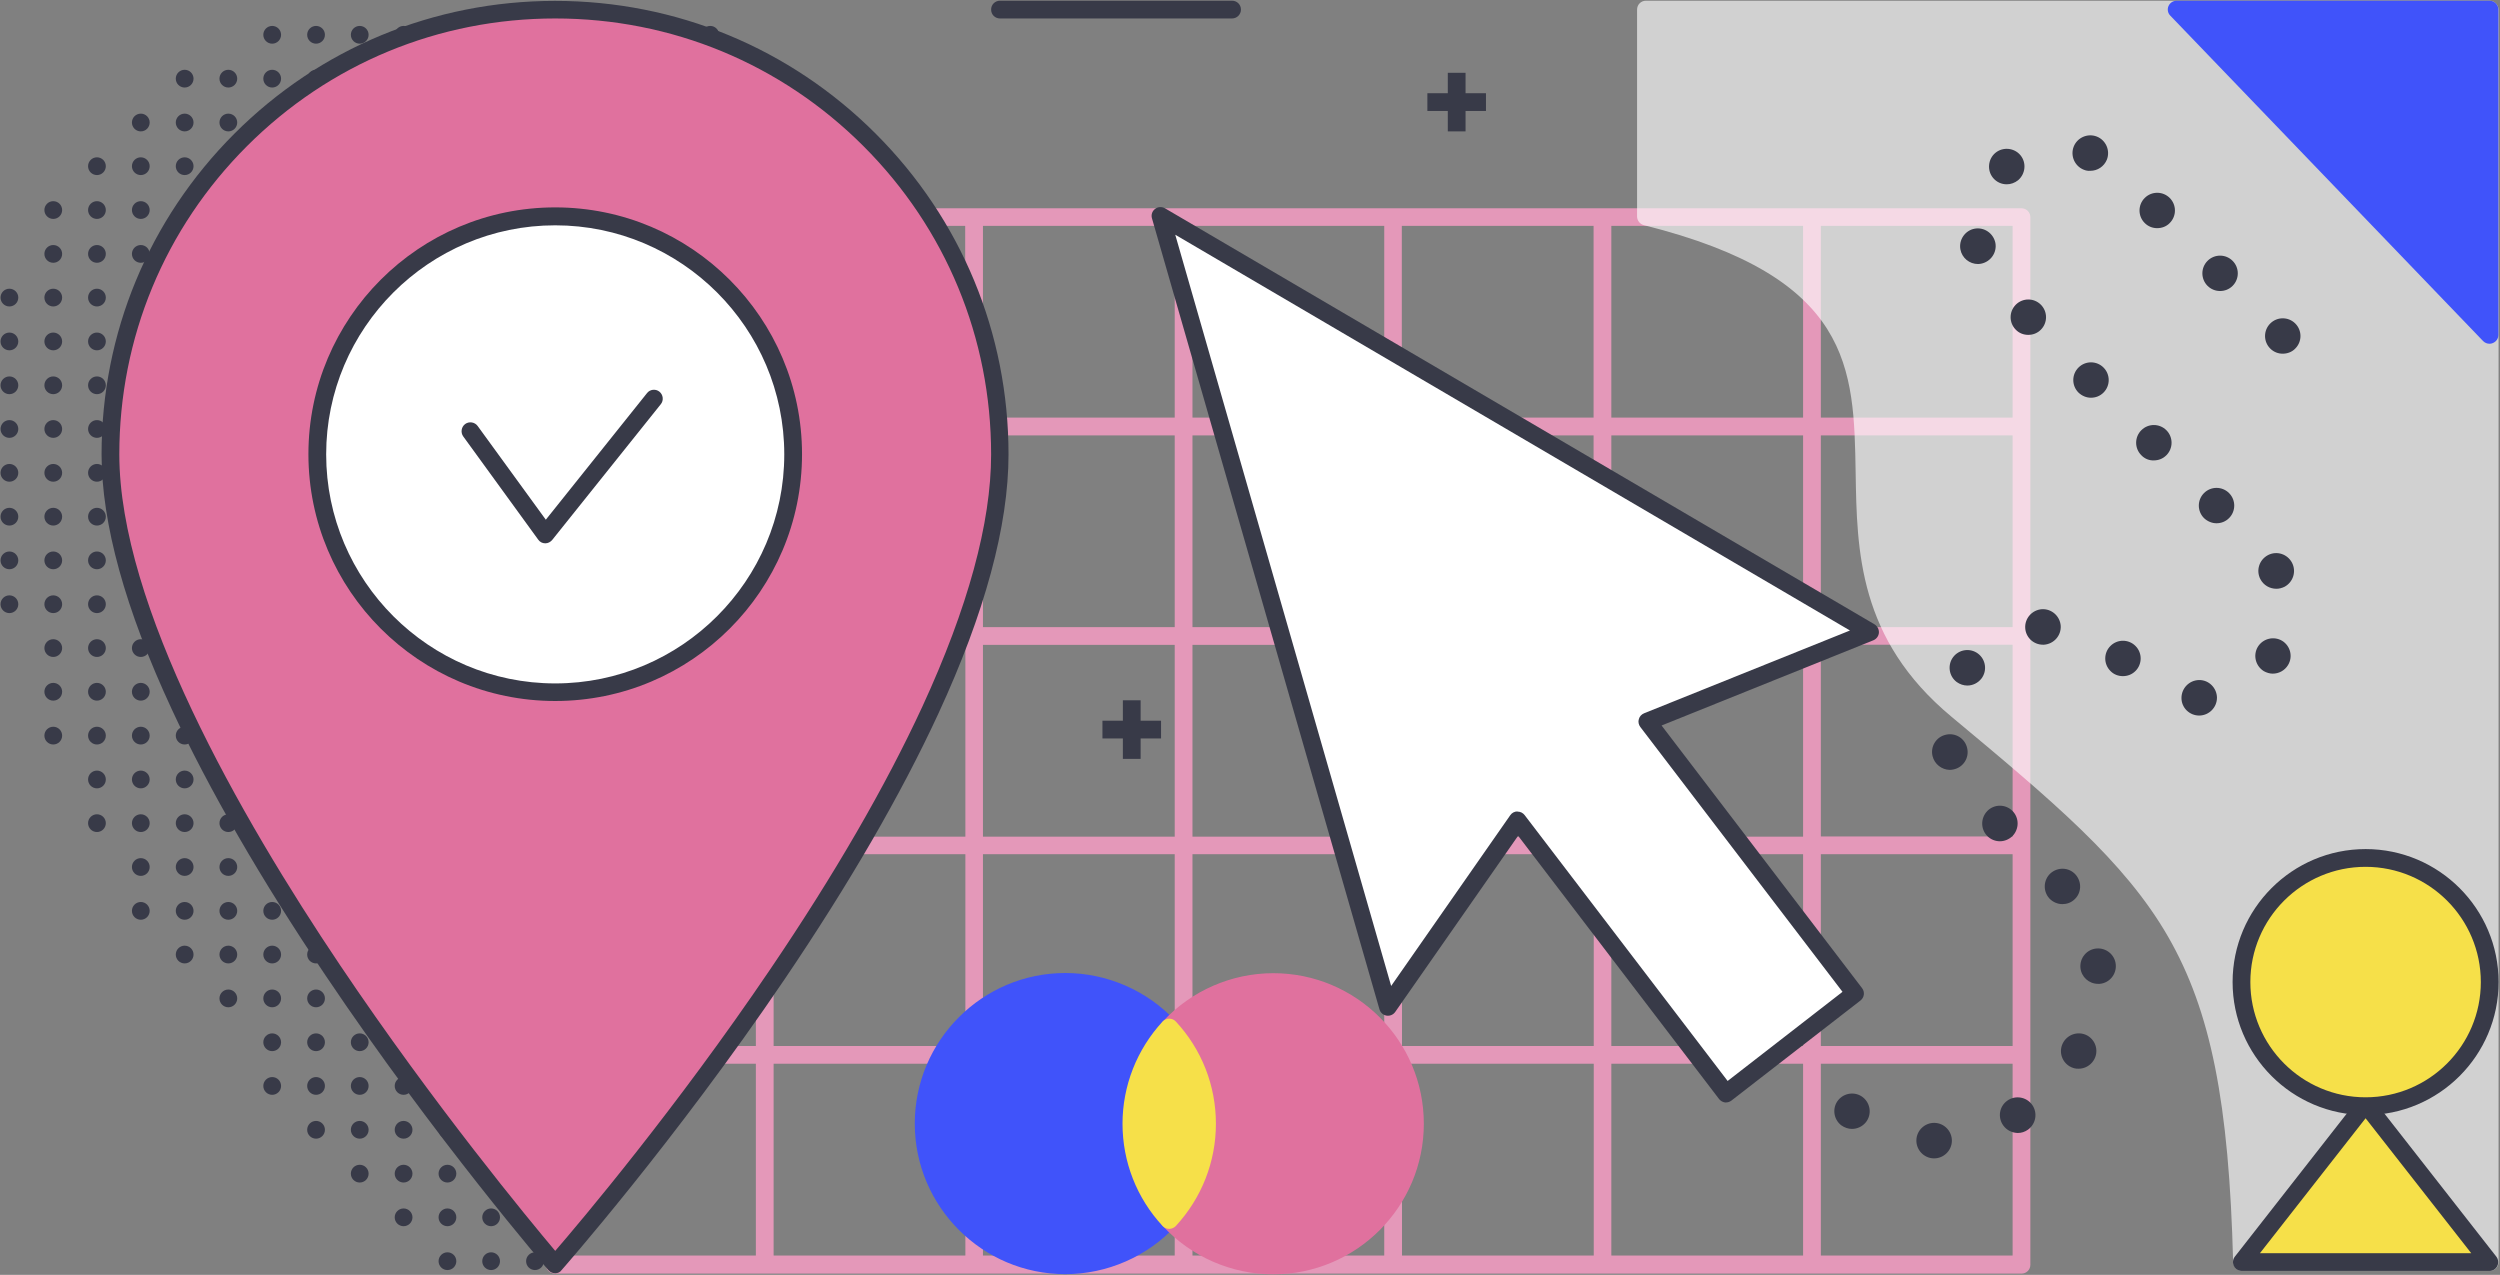 <?xml version="1.0" encoding="UTF-8"?>
<svg width="1408px" height="718px" viewBox="0 0 1408 718" version="1.1" xmlns="http://www.w3.org/2000/svg" xmlns:xlink="http://www.w3.org/1999/xlink">
    <rect x="0" y="0" width="1408" height="718" fill="#808080" stroke="none"/>
    <!-- Generator: Sketch 64 (93537) - https://sketch.com -->
    <title>abstract-2</title>
    <desc>Created with Sketch.</desc>
    <g id="Page-1" stroke="none" stroke-width="1" fill="none" fill-rule="evenodd">
        <g id="abstract-2" transform="translate(-267, -181)">
            <g id="Group" transform="translate(245, 181)">
                <path d="M1160.5,117.3 L1042.5,117.3 L924.5,117.3 L806.5,117.3 L688.5,117.3 L570.5,117.3 L452.5,117.3 L334.5,117.3 C331.7,117.3 329.5,119.5 329.5,122.3 L329.5,240.3 L329.5,358.3 L329.5,476.3 L329.5,594.3 L329.5,712.3 C329.5,715.1 331.7,717.3 334.5,717.3 L452.5,717.3 L570.5,717.3 L688.5,717.3 L806.5,717.3 L924.5,717.3 L1042.5,717.3 L1160.5,717.3 C1163.3,717.3 1165.5,715.1 1165.5,712.3 L1165.5,594.3 L1165.5,476.3 L1165.5,358.3 L1165.5,240.3 L1165.5,122.3 C1165.5,119.5 1163.2,117.3 1160.5,117.3 Z M1155.5,353.2 L1047.5,353.2 L1047.5,245.2 L1155.5,245.2 L1155.5,353.2 Z M1155.5,471.1 L1047.5,471.1 L1047.5,363.1 L1155.5,363.1 L1155.5,471.1 Z M339.7,363.2 L447.7,363.2 L447.7,471.2 L339.7,471.2 L339.7,363.2 Z M457.7,363.2 L565.7,363.2 L565.7,471.2 L457.7,471.2 L457.7,363.2 Z M575.6,363.2 L683.6,363.2 L683.6,471.2 L575.6,471.2 L575.6,363.2 Z M693.6,363.2 L801.6,363.2 L801.6,471.2 L693.6,471.2 L693.6,363.2 L693.6,363.2 Z M811.6,363.2 L919.6,363.2 L919.6,471.2 L811.6,471.2 L811.6,363.2 Z M929.5,363.2 L1037.5,363.2 L1037.5,471.2 L929.5,471.2 L929.5,363.2 Z M1037.5,353.2 L929.5,353.2 L929.5,245.2 L1037.5,245.2 L1037.5,353.2 Z M919.5,353.2 L811.5,353.2 L811.5,245.2 L919.5,245.2 L919.5,353.2 Z M801.6,353.2 L693.6,353.2 L693.6,245.2 L801.6,245.2 L801.6,353.2 Z M683.6,353.2 L575.6,353.2 L575.6,245.2 L683.6,245.2 L683.6,353.2 Z M565.6,353.2 L457.6,353.2 L457.6,245.2 L565.6,245.2 L565.6,353.2 Z M447.7,353.2 L339.7,353.2 L339.7,245.2 L447.7,245.2 L447.7,353.2 Z M339.7,481.1 L447.7,481.1 L447.7,589.1 L339.7,589.1 L339.7,481.1 Z M457.7,481.1 L565.7,481.1 L565.7,589.1 L457.7,589.1 L457.7,481.1 Z M575.6,481.1 L683.6,481.1 L683.6,589.1 L575.6,589.1 L575.6,481.1 Z M693.6,481.1 L801.6,481.1 L801.6,589.1 L693.6,589.1 L693.6,481.1 L693.6,481.1 Z M811.6,481.1 L919.6,481.1 L919.6,589.1 L811.6,589.1 L811.6,481.1 Z M929.5,481.1 L1037.5,481.1 L1037.5,589.1 L929.5,589.1 L929.5,481.1 Z M1047.5,481.1 L1155.5,481.1 L1155.5,589.1 L1047.5,589.1 L1047.5,481.1 Z M1155.5,235.2 L1047.5,235.2 L1047.5,127.2 L1155.5,127.2 L1155.5,235.2 Z M1037.5,235.2 L929.5,235.2 L929.5,127.2 L1037.5,127.2 L1037.5,235.2 Z M919.5,235.2 L811.5,235.2 L811.5,127.2 L919.5,127.2 L919.5,235.2 Z M801.6,235.2 L693.6,235.2 L693.6,127.2 L801.6,127.2 L801.6,235.2 Z M683.6,235.2 L575.6,235.2 L575.6,127.2 L683.6,127.2 L683.6,235.2 Z M565.6,235.2 L457.6,235.2 L457.6,127.2 L565.6,127.2 L565.6,235.2 Z M339.7,127.3 L447.7,127.3 L447.7,235.3 L339.7,235.3 L339.7,127.3 Z M339.7,599.1 L447.7,599.1 L447.7,707.1 L339.7,707.1 L339.7,599.1 Z M457.7,599.1 L565.7,599.1 L565.7,707.1 L457.7,707.1 L457.7,599.1 Z M575.6,599.1 L683.6,599.1 L683.6,707.1 L575.6,707.1 L575.6,599.1 Z M693.6,599.1 L801.6,599.1 L801.6,707.1 L693.6,707.1 L693.6,599.1 L693.6,599.1 Z M811.6,599.1 L919.6,599.1 L919.6,707.1 L811.6,707.1 L811.6,599.1 Z M929.5,599.1 L1037.5,599.1 L1037.5,707.1 L929.5,707.1 L929.5,599.1 Z M1155.5,707.1 L1047.5,707.1 L1047.5,599.1 L1155.5,599.1 L1155.5,707.1 Z" id="Shape" fill="#E498B9" fill-rule="nonzero"></path>
                <path d="M325.7,707.1 C305.1,688.2 275.8,679 244.8,669.3 C198.7,654.9 151.1,639.9 122,592 C112.1,575.7 107.2,554 101.5,528.9 C89.9,477.6 75.4,413.7 9.2,354.4 C7.7,353.1 5.6,352.8 3.8,353.6 C2,354.4 0.8,356.2 0.8,358.2 L0.8,710.9 C0.8,713.7 3,715.9 5.8,715.9 L322.3,715.9 C324.4,715.9 326.2,714.6 327,712.7 C327.7,710.6 327.2,708.5 325.7,707.1 Z" id="Path" fill-rule="nonzero"></path>
                <g transform="translate(22, 0)" fill-rule="nonzero">
                    <circle id="Oval" fill="#383A48" cx="5.3" cy="167.6" r="5"></circle>
                    <circle id="Oval" fill="#383A48" cx="5.3" cy="192.3" r="5"></circle>
                    <circle id="Oval" fill="#383A48" cx="5.3" cy="217" r="5"></circle>
                    <circle id="Oval" fill="#383A48" cx="5.3" cy="241.6" r="5"></circle>
                    <circle id="Oval" fill="#383A48" cx="5.3" cy="266.3" r="5"></circle>
                    <circle id="Oval" fill="#383A48" cx="5.3" cy="291" r="5"></circle>
                    <circle id="Oval" fill="#383A48" cx="5.3" cy="315.6" r="5"></circle>
                    <circle id="Oval" fill="#383A48" cx="5.3" cy="340.3" r="5"></circle>
                    <circle id="Oval" fill="#383A48" cx="30" cy="118.3" r="5"></circle>
                    <circle id="Oval" fill="#383A48" cx="30" cy="143" r="5"></circle>
                    <circle id="Oval" fill="#383A48" cx="30" cy="167.6" r="5"></circle>
                    <circle id="Oval" fill="#383A48" cx="30" cy="192.3" r="5"></circle>
                    <circle id="Oval" fill="#383A48" cx="30" cy="217" r="5"></circle>
                    <circle id="Oval" fill="#383A48" cx="30" cy="241.6" r="5"></circle>
                    <circle id="Oval" fill="#383A48" cx="30" cy="266.3" r="5"></circle>
                    <circle id="Oval" fill="#383A48" cx="30" cy="291" r="5"></circle>
                    <circle id="Oval" fill="#383A48" cx="30" cy="315.6" r="5"></circle>
                    <circle id="Oval" fill="#383A48" cx="30" cy="340.3" r="5"></circle>
                    <circle id="Oval" fill="#383A48" cx="30" cy="365" r="5"></circle>
                    <circle id="Oval" fill="#383A48" cx="30" cy="389.6" r="5"></circle>
                    <circle id="Oval" fill="#383A48" cx="30" cy="414.3" r="5"></circle>
                    <circle id="Oval" fill="#383A48" cx="54.6" cy="93.6" r="5"></circle>
                    <circle id="Oval" fill="#383A48" cx="54.6" cy="118.3" r="5"></circle>
                    <circle id="Oval" fill="#383A48" cx="54.6" cy="143" r="5"></circle>
                    <circle id="Oval" fill="#383A48" cx="54.6" cy="167.6" r="5"></circle>
                    <circle id="Oval" fill="#383A48" cx="54.6" cy="192.3" r="5"></circle>
                    <circle id="Oval" fill="#383A48" cx="54.6" cy="217" r="5"></circle>
                    <circle id="Oval" fill="#383A48" cx="54.6" cy="241.6" r="5"></circle>
                    <circle id="Oval" fill="#383A48" cx="54.6" cy="266.3" r="5"></circle>
                    <circle id="Oval" fill="#383A48" cx="54.6" cy="291" r="5"></circle>
                    <circle id="Oval" fill="#383A48" cx="54.6" cy="315.6" r="5"></circle>
                    <circle id="Oval" fill="#383A48" cx="54.6" cy="340.3" r="5"></circle>
                    <circle id="Oval" fill="#383A48" cx="54.6" cy="365" r="5"></circle>
                    <circle id="Oval" fill="#383A48" cx="54.6" cy="389.6" r="5"></circle>
                    <circle id="Oval" fill="#383A48" cx="54.6" cy="414.3" r="5"></circle>
                    <circle id="Oval" fill="#383A48" cx="54.6" cy="439" r="5"></circle>
                    <circle id="Oval" fill="#383A48" cx="54.6" cy="463.6" r="5"></circle>
                    <circle id="Oval" fill="#383A48" cx="79.3" cy="69" r="5"></circle>
                    <circle id="Oval" fill="#383A48" cx="79.3" cy="93.6" r="5"></circle>
                    <circle id="Oval" fill="#383A48" cx="79.3" cy="118.3" r="5"></circle>
                    <circle id="Oval" fill="#383A48" cx="79.3" cy="143" r="5"></circle>
                    <circle id="Oval" fill="#383A48" cx="79.3" cy="167.6" r="5"></circle>
                    <circle id="Oval" fill="#383A48" cx="79.3" cy="192.3" r="5"></circle>
                    <circle id="Oval" fill="#383A48" cx="79.3" cy="217" r="5"></circle>
                    <circle id="Oval" fill="#383A48" cx="79.3" cy="241.6" r="5"></circle>
                    <circle id="Oval" fill="#383A48" cx="79.3" cy="266.3" r="5"></circle>
                    <circle id="Oval" fill="#383A48" cx="79.3" cy="291" r="5"></circle>
                    <circle id="Oval" fill="#383A48" cx="79.3" cy="315.6" r="5"></circle>
                    <circle id="Oval" fill="#383A48" cx="79.3" cy="340.3" r="5"></circle>
                    <circle id="Oval" fill="#383A48" cx="79.3" cy="365" r="5"></circle>
                    <circle id="Oval" fill="#383A48" cx="79.3" cy="389.6" r="5"></circle>
                    <circle id="Oval" fill="#383A48" cx="79.3" cy="414.3" r="5"></circle>
                    <circle id="Oval" fill="#383A48" cx="79.3" cy="439" r="5"></circle>
                    <circle id="Oval" fill="#383A48" cx="79.3" cy="463.6" r="5"></circle>
                    <circle id="Oval" fill="#383A48" cx="79.3" cy="488.3" r="5"></circle>
                    <circle id="Oval" fill="#383A48" cx="79.3" cy="513" r="5"></circle>
                    <circle id="Oval" fill="#383A48" cx="104" cy="44.3" r="5"></circle>
                    <circle id="Oval" fill="#383A48" cx="104" cy="69" r="5"></circle>
                    <circle id="Oval" fill="#383A48" cx="104" cy="93.6" r="5"></circle>
                    <circle id="Oval" fill="#383A48" cx="104" cy="118.3" r="5"></circle>
                    <circle id="Oval" fill="#383A48" cx="104" cy="143" r="5"></circle>
                    <circle id="Oval" fill="#383A48" cx="104" cy="167.6" r="5"></circle>
                    <circle id="Oval" fill="#383A48" cx="104" cy="192.3" r="5"></circle>
                    <circle id="Oval" fill="#383A48" cx="104" cy="217" r="5"></circle>
                    <circle id="Oval" fill="#383A48" cx="104" cy="241.6" r="5"></circle>
                    <circle id="Oval" fill="#383A48" cx="104" cy="266.3" r="5"></circle>
                    <circle id="Oval" fill="#383A48" cx="104" cy="291" r="5"></circle>
                    <circle id="Oval" fill="#383A48" cx="104" cy="315.6" r="5"></circle>
                    <circle id="Oval" fill="#383A48" cx="104" cy="340.3" r="5"></circle>
                    <circle id="Oval" fill="#383A48" cx="104" cy="365" r="5"></circle>
                    <circle id="Oval" fill="#383A48" cx="104" cy="389.6" r="5"></circle>
                    <circle id="Oval" fill="#383A48" cx="104" cy="414.3" r="5"></circle>
                    <circle id="Oval" fill="#383A48" cx="104" cy="439" r="5"></circle>
                    <circle id="Oval" fill="#383A48" cx="104" cy="463.6" r="5"></circle>
                    <circle id="Oval" fill="#383A48" cx="104" cy="488.3" r="5"></circle>
                    <circle id="Oval" fill="#383A48" cx="104" cy="513" r="5"></circle>
                    <circle id="Oval" fill="#383A48" cx="104" cy="537.6" r="5"></circle>
                    <circle id="Oval" fill="#383A48" cx="128.6" cy="44.3" r="5"></circle>
                    <circle id="Oval" fill="#383A48" cx="128.6" cy="69" r="5"></circle>
                    <circle id="Oval" fill="#383A48" cx="128.6" cy="93.6" r="5"></circle>
                    <circle id="Oval" fill="#383A48" cx="128.6" cy="118.3" r="5"></circle>
                    <circle id="Oval" fill="#383A48" cx="128.6" cy="143" r="5"></circle>
                    <circle id="Oval" fill="#383A48" cx="128.6" cy="167.6" r="5"></circle>
                    <circle id="Oval" fill="#383A48" cx="128.6" cy="192.3" r="5"></circle>
                    <circle id="Oval" fill="#383A48" cx="128.6" cy="217" r="5"></circle>
                    <circle id="Oval" fill="#383A48" cx="128.6" cy="241.6" r="5"></circle>
                    <circle id="Oval" fill="#383A48" cx="128.6" cy="266.3" r="5"></circle>
                    <circle id="Oval" fill="#383A48" cx="128.6" cy="291" r="5"></circle>
                    <circle id="Oval" fill="#383A48" cx="128.6" cy="315.6" r="5"></circle>
                    <circle id="Oval" fill="#383A48" cx="128.6" cy="340.3" r="5"></circle>
                    <circle id="Oval" fill="#383A48" cx="128.6" cy="365" r="5"></circle>
                    <circle id="Oval" fill="#383A48" cx="128.6" cy="389.6" r="5"></circle>
                    <circle id="Oval" fill="#383A48" cx="128.6" cy="414.3" r="5"></circle>
                    <circle id="Oval" fill="#383A48" cx="128.6" cy="439" r="5"></circle>
                    <circle id="Oval" fill="#383A48" cx="128.6" cy="463.6" r="5"></circle>
                    <circle id="Oval" fill="#383A48" cx="128.6" cy="488.3" r="5"></circle>
                    <circle id="Oval" fill="#383A48" cx="128.6" cy="513" r="5"></circle>
                    <circle id="Oval" fill="#383A48" cx="128.6" cy="537.6" r="5"></circle>
                    <circle id="Oval" fill="#383A48" cx="128.6" cy="562.3" r="5"></circle>
                    <circle id="Oval" fill="#383A48" cx="153.3" cy="19.6" r="5"></circle>
                    <circle id="Oval" fill="#383A48" cx="153.3" cy="44.3" r="5"></circle>
                    <circle id="Oval" fill="#383A48" cx="153.3" cy="69" r="5"></circle>
                    <circle id="Oval" fill="#383A48" cx="153.3" cy="93.6" r="5"></circle>
                    <circle id="Oval" fill="#383A48" cx="153.3" cy="118.3" r="5"></circle>
                    <circle id="Oval" fill="#383A48" cx="153.3" cy="143" r="5"></circle>
                    <circle id="Oval" fill="#383A48" cx="153.3" cy="167.6" r="5"></circle>
                    <circle id="Oval" fill="#383A48" cx="153.3" cy="192.3" r="5"></circle>
                    <circle id="Oval" fill="#383A48" cx="153.3" cy="217" r="5"></circle>
                    <circle id="Oval" fill="#383A48" cx="153.3" cy="241.6" r="5"></circle>
                    <circle id="Oval" fill="#383A48" cx="153.3" cy="266.3" r="5"></circle>
                    <circle id="Oval" fill="#383A48" cx="153.3" cy="291" r="5"></circle>
                    <circle id="Oval" fill="#383A48" cx="153.3" cy="315.6" r="5"></circle>
                    <circle id="Oval" fill="#383A48" cx="153.3" cy="340.3" r="5"></circle>
                    <circle id="Oval" fill="#383A48" cx="153.3" cy="365" r="5"></circle>
                    <circle id="Oval" fill="#383A48" cx="153.3" cy="389.6" r="5"></circle>
                    <circle id="Oval" fill="#383A48" cx="153.3" cy="414.3" r="5"></circle>
                    <circle id="Oval" fill="#383A48" cx="153.3" cy="439" r="5"></circle>
                    <circle id="Oval" fill="#383A48" cx="153.3" cy="463.6" r="5"></circle>
                    <circle id="Oval" fill="#383A48" cx="153.3" cy="488.3" r="5"></circle>
                    <circle id="Oval" fill="#383A48" cx="153.3" cy="513" r="5"></circle>
                    <circle id="Oval" fill="#383A48" cx="153.3" cy="537.6" r="5"></circle>
                    <circle id="Oval" fill="#383A48" cx="153.3" cy="562.3" r="5"></circle>
                    <circle id="Oval" fill="#383A48" cx="153.3" cy="587" r="5"></circle>
                    <circle id="Oval" fill="#383A48" cx="153.3" cy="611.6" r="5"></circle>
                    <circle id="Oval" fill="#383A48" cx="178" cy="19.6" r="5"></circle>
                    <circle id="Oval" fill="#383A48" cx="178" cy="44.3" r="5"></circle>
                    <circle id="Oval" fill="#383A48" cx="178" cy="69" r="5"></circle>
                    <circle id="Oval" fill="#383A48" cx="178" cy="93.6" r="5"></circle>
                    <circle id="Oval" fill="#383A48" cx="178" cy="118.3" r="5"></circle>
                    <circle id="Oval" fill="#383A48" cx="178" cy="143" r="5"></circle>
                    <circle id="Oval" fill="#383A48" cx="178" cy="167.6" r="5"></circle>
                    <circle id="Oval" fill="#383A48" cx="178" cy="192.3" r="5"></circle>
                    <circle id="Oval" fill="#383A48" cx="178" cy="217" r="5"></circle>
                    <circle id="Oval" fill="#383A48" cx="178" cy="241.6" r="5"></circle>
                    <circle id="Oval" fill="#383A48" cx="178" cy="266.3" r="5"></circle>
                    <circle id="Oval" fill="#383A48" cx="178" cy="291" r="5"></circle>
                    <circle id="Oval" fill="#383A48" cx="178" cy="315.6" r="5"></circle>
                    <circle id="Oval" fill="#383A48" cx="178" cy="340.3" r="5"></circle>
                    <circle id="Oval" fill="#383A48" cx="178" cy="365" r="5"></circle>
                    <circle id="Oval" fill="#383A48" cx="178" cy="389.6" r="5"></circle>
                    <circle id="Oval" fill="#383A48" cx="178" cy="414.3" r="5"></circle>
                    <circle id="Oval" fill="#383A48" cx="178" cy="439" r="5"></circle>
                    <circle id="Oval" fill="#383A48" cx="178" cy="463.6" r="5"></circle>
                    <circle id="Oval" fill="#383A48" cx="178" cy="488.3" r="5"></circle>
                    <circle id="Oval" fill="#383A48" cx="178" cy="513" r="5"></circle>
                    <circle id="Oval" fill="#383A48" cx="178" cy="537.6" r="5"></circle>
                    <circle id="Oval" fill="#383A48" cx="178" cy="562.3" r="5"></circle>
                    <circle id="Oval" fill="#383A48" cx="178" cy="587" r="5"></circle>
                    <circle id="Oval" fill="#383A48" cx="178" cy="611.6" r="5"></circle>
                    <circle id="Oval" fill="#383A48" cx="178" cy="636.3" r="5"></circle>
                    <circle id="Oval" fill="#383A48" cx="202.6" cy="19.6" r="5"></circle>
                    <circle id="Oval" fill="#383A48" cx="202.6" cy="44.3" r="5"></circle>
                    <circle id="Oval" fill="#383A48" cx="202.6" cy="69" r="5"></circle>
                    <circle id="Oval" fill="#383A48" cx="202.6" cy="93.6" r="5"></circle>
                    <circle id="Oval" fill="#383A48" cx="202.6" cy="118.3" r="5"></circle>
                    <circle id="Oval" fill="#383A48" cx="202.6" cy="143" r="5"></circle>
                    <circle id="Oval" fill="#383A48" cx="202.6" cy="167.6" r="5"></circle>
                    <circle id="Oval" fill="#383A48" cx="202.6" cy="192.3" r="5"></circle>
                    <circle id="Oval" fill="#383A48" cx="202.6" cy="217" r="5"></circle>
                    <circle id="Oval" fill="#383A48" cx="202.6" cy="241.6" r="5"></circle>
                    <circle id="Oval" fill="#383A48" cx="202.6" cy="266.3" r="5"></circle>
                    <circle id="Oval" fill="#383A48" cx="202.6" cy="291" r="5"></circle>
                    <circle id="Oval" fill="#383A48" cx="202.6" cy="315.6" r="5"></circle>
                    <circle id="Oval" fill="#383A48" cx="202.6" cy="340.3" r="5"></circle>
                    <circle id="Oval" fill="#383A48" cx="202.6" cy="365" r="5"></circle>
                    <circle id="Oval" fill="#383A48" cx="202.6" cy="389.6" r="5"></circle>
                    <circle id="Oval" fill="#383A48" cx="202.6" cy="414.3" r="5"></circle>
                    <circle id="Oval" fill="#383A48" cx="202.6" cy="439" r="5"></circle>
                    <circle id="Oval" fill="#383A48" cx="202.6" cy="463.6" r="5"></circle>
                    <circle id="Oval" fill="#383A48" cx="202.6" cy="488.3" r="5"></circle>
                    <circle id="Oval" fill="#383A48" cx="202.6" cy="513" r="5"></circle>
                    <circle id="Oval" fill="#383A48" cx="202.6" cy="537.6" r="5"></circle>
                    <circle id="Oval" fill="#383A48" cx="202.6" cy="562.3" r="5"></circle>
                    <circle id="Oval" fill="#383A48" cx="202.6" cy="587" r="5"></circle>
                    <circle id="Oval" fill="#383A48" cx="202.6" cy="611.6" r="5"></circle>
                    <circle id="Oval" fill="#383A48" cx="202.6" cy="636.3" r="5"></circle>
                    <circle id="Oval" fill="#383A48" cx="202.6" cy="661" r="5"></circle>
                    <circle id="Oval" fill="#383A48" cx="227.3" cy="19.6" r="5"></circle>
                    <circle id="Oval" fill="#383A48" cx="227.3" cy="44.3" r="5"></circle>
                    <circle id="Oval" fill="#383A48" cx="227.3" cy="69" r="5"></circle>
                    <circle id="Oval" fill="#383A48" cx="227.3" cy="93.6" r="5"></circle>
                    <circle id="Oval" fill="#383A48" cx="227.3" cy="118.3" r="5"></circle>
                    <circle id="Oval" fill="#383A48" cx="227.3" cy="143" r="5"></circle>
                    <circle id="Oval" fill="#383A48" cx="227.3" cy="167.6" r="5"></circle>
                    <circle id="Oval" fill="#383A48" cx="227.3" cy="192.3" r="5"></circle>
                    <circle id="Oval" fill="#383A48" cx="227.3" cy="217" r="5"></circle>
                    <circle id="Oval" fill="#383A48" cx="227.3" cy="241.6" r="5"></circle>
                    <circle id="Oval" fill="#383A48" cx="227.3" cy="266.3" r="5"></circle>
                    <circle id="Oval" fill="#383A48" cx="227.3" cy="291" r="5"></circle>
                    <circle id="Oval" fill="#383A48" cx="227.3" cy="315.6" r="5"></circle>
                    <circle id="Oval" fill="#383A48" cx="227.3" cy="340.3" r="5"></circle>
                    <circle id="Oval" fill="#383A48" cx="227.3" cy="365" r="5"></circle>
                    <circle id="Oval" fill="#383A48" cx="227.3" cy="389.6" r="5"></circle>
                    <circle id="Oval" fill="#383A48" cx="227.3" cy="414.3" r="5"></circle>
                    <circle id="Oval" fill="#383A48" cx="227.3" cy="439" r="5"></circle>
                    <circle id="Oval" fill="#383A48" cx="227.3" cy="463.6" r="5"></circle>
                    <circle id="Oval" fill="#383A48" cx="227.3" cy="488.3" r="5"></circle>
                    <circle id="Oval" fill="#383A48" cx="227.3" cy="513" r="5"></circle>
                    <circle id="Oval" fill="#383A48" cx="227.3" cy="537.6" r="5"></circle>
                    <circle id="Oval" fill="#383A48" cx="227.3" cy="562.3" r="5"></circle>
                    <circle id="Oval" fill="#383A48" cx="227.3" cy="587" r="5"></circle>
                    <circle id="Oval" fill="#383A48" cx="227.3" cy="611.6" r="5"></circle>
                    <circle id="Oval" fill="#383A48" cx="227.3" cy="636.3" r="5"></circle>
                    <circle id="Oval" fill="#383A48" cx="227.3" cy="661" r="5"></circle>
                    <circle id="Oval" fill="#383A48" cx="227.3" cy="685.6" r="5"></circle>
                    <circle id="Oval" fill="#383A48" cx="252" cy="19.6" r="5"></circle>
                    <circle id="Oval" fill="#383A48" cx="252" cy="44.3" r="5"></circle>
                    <circle id="Oval" fill="#383A48" cx="252" cy="69" r="5"></circle>
                    <circle id="Oval" fill="#383A48" cx="252" cy="93.6" r="5"></circle>
                    <circle id="Oval" fill="#383A48" cx="252" cy="118.3" r="5"></circle>
                    <circle id="Oval" fill="#383A48" cx="252" cy="143" r="5"></circle>
                    <circle id="Oval" fill="#383A48" cx="252" cy="167.6" r="5"></circle>
                    <circle id="Oval" fill="#383A48" cx="252" cy="192.3" r="5"></circle>
                    <circle id="Oval" fill="#383A48" cx="252" cy="217" r="5"></circle>
                    <circle id="Oval" fill="#383A48" cx="252" cy="241.6" r="5"></circle>
                    <circle id="Oval" fill="#383A48" cx="252" cy="266.3" r="5"></circle>
                    <circle id="Oval" fill="#383A48" cx="252" cy="291" r="5"></circle>
                    <circle id="Oval" fill="#383A48" cx="252" cy="315.6" r="5"></circle>
                    <circle id="Oval" fill="#383A48" cx="252" cy="340.3" r="5"></circle>
                    <circle id="Oval" fill="#383A48" cx="252" cy="365" r="5"></circle>
                    <circle id="Oval" fill="#383A48" cx="252" cy="389.6" r="5"></circle>
                    <circle id="Oval" fill="#383A48" cx="252" cy="414.3" r="5"></circle>
                    <circle id="Oval" fill="#383A48" cx="252" cy="439" r="5"></circle>
                    <circle id="Oval" fill="#383A48" cx="252" cy="463.6" r="5"></circle>
                    <circle id="Oval" fill="#383A48" cx="252" cy="488.3" r="5"></circle>
                    <circle id="Oval" fill="#383A48" cx="252" cy="513" r="5"></circle>
                    <circle id="Oval" fill="#383A48" cx="252" cy="537.6" r="5"></circle>
                    <circle id="Oval" fill="#383A48" cx="252" cy="562.3" r="5"></circle>
                    <circle id="Oval" fill="#383A48" cx="252" cy="587" r="5"></circle>
                    <circle id="Oval" fill="#383A48" cx="252" cy="611.6" r="5"></circle>
                    <circle id="Oval" fill="#383A48" cx="252" cy="636.3" r="5"></circle>
                    <circle id="Oval" fill="#383A48" cx="252" cy="661" r="5"></circle>
                    <circle id="Oval" fill="#383A48" cx="252" cy="685.6" r="5"></circle>
                    <circle id="Oval" fill="#383A48" cx="252" cy="710.3" r="5"></circle>
                    <circle id="Oval" fill="#383A48" cx="276.6" cy="19.6" r="5"></circle>
                    <circle id="Oval" fill="#383A48" cx="276.6" cy="44.3" r="5"></circle>
                    <circle id="Oval" fill="#383A48" cx="276.6" cy="69" r="5"></circle>
                    <circle id="Oval" fill="#383A48" cx="276.6" cy="93.6" r="5"></circle>
                    <circle id="Oval" fill="#383A48" cx="276.6" cy="118.3" r="5"></circle>
                    <circle id="Oval" fill="#383A48" cx="276.6" cy="143" r="5"></circle>
                    <circle id="Oval" fill="#383A48" cx="276.6" cy="167.6" r="5"></circle>
                    <circle id="Oval" fill="#383A48" cx="276.6" cy="192.3" r="5"></circle>
                    <circle id="Oval" fill="#383A48" cx="276.6" cy="217" r="5"></circle>
                    <circle id="Oval" fill="#383A48" cx="276.6" cy="241.6" r="5"></circle>
                    <circle id="Oval" fill="#383A48" cx="276.6" cy="266.3" r="5"></circle>
                    <circle id="Oval" fill="#383A48" cx="276.6" cy="291" r="5"></circle>
                    <circle id="Oval" fill="#383A48" cx="276.6" cy="315.6" r="5"></circle>
                    <circle id="Oval" fill="#383A48" cx="276.6" cy="340.3" r="5"></circle>
                    <circle id="Oval" fill="#383A48" cx="276.6" cy="365" r="5"></circle>
                    <circle id="Oval" fill="#383A48" cx="276.6" cy="389.6" r="5"></circle>
                    <circle id="Oval" fill="#383A48" cx="276.6" cy="414.3" r="5"></circle>
                    <circle id="Oval" fill="#383A48" cx="276.6" cy="439" r="5"></circle>
                    <circle id="Oval" fill="#383A48" cx="276.6" cy="463.6" r="5"></circle>
                    <circle id="Oval" fill="#383A48" cx="276.6" cy="488.3" r="5"></circle>
                    <circle id="Oval" fill="#383A48" cx="276.6" cy="513" r="5"></circle>
                    <circle id="Oval" fill="#383A48" cx="276.6" cy="537.6" r="5"></circle>
                    <circle id="Oval" fill="#383A48" cx="276.6" cy="562.3" r="5"></circle>
                    <circle id="Oval" fill="#383A48" cx="276.6" cy="587" r="5"></circle>
                    <circle id="Oval" fill="#383A48" cx="276.6" cy="611.6" r="5"></circle>
                    <circle id="Oval" fill="#383A48" cx="276.6" cy="636.3" r="5"></circle>
                    <circle id="Oval" fill="#383A48" cx="276.6" cy="661" r="5"></circle>
                    <circle id="Oval" fill="#383A48" cx="276.6" cy="685.6" r="5"></circle>
                    <circle id="Oval" fill="#383A48" cx="276.6" cy="710.3" r="5"></circle>
                    <circle id="Oval" fill="#383A48" cx="301.3" cy="19.6" r="5"></circle>
                    <circle id="Oval" fill="#383A48" cx="301.3" cy="44.3" r="5"></circle>
                    <circle id="Oval" fill="#383A48" cx="301.3" cy="69" r="5"></circle>
                    <circle id="Oval" fill="#383A48" cx="301.3" cy="93.6" r="5"></circle>
                    <circle id="Oval" fill="#383A48" cx="301.3" cy="118.3" r="5"></circle>
                    <circle id="Oval" fill="#383A48" cx="301.3" cy="143" r="5"></circle>
                    <circle id="Oval" fill="#383A48" cx="301.3" cy="167.6" r="5"></circle>
                    <circle id="Oval" fill="#383A48" cx="301.3" cy="192.3" r="5"></circle>
                    <circle id="Oval" fill="#383A48" cx="301.3" cy="217" r="5"></circle>
                    <circle id="Oval" fill="#383A48" cx="301.3" cy="241.6" r="5"></circle>
                    <circle id="Oval" fill="#383A48" cx="301.3" cy="266.3" r="5"></circle>
                    <circle id="Oval" fill="#383A48" cx="301.3" cy="291" r="5"></circle>
                    <circle id="Oval" fill="#383A48" cx="301.3" cy="315.6" r="5"></circle>
                    <circle id="Oval" fill="#383A48" cx="301.3" cy="340.3" r="5"></circle>
                    <circle id="Oval" fill="#383A48" cx="301.3" cy="365" r="5"></circle>
                    <circle id="Oval" fill="#383A48" cx="301.3" cy="389.6" r="5"></circle>
                    <circle id="Oval" fill="#383A48" cx="301.3" cy="414.3" r="5"></circle>
                    <circle id="Oval" fill="#383A48" cx="301.3" cy="439" r="5"></circle>
                    <circle id="Oval" fill="#383A48" cx="301.3" cy="463.6" r="5"></circle>
                    <circle id="Oval" fill="#383A48" cx="301.3" cy="488.3" r="5"></circle>
                    <circle id="Oval" fill="#383A48" cx="301.3" cy="513" r="5"></circle>
                    <circle id="Oval" fill="#383A48" cx="301.3" cy="537.6" r="5"></circle>
                    <circle id="Oval" fill="#383A48" cx="301.3" cy="562.3" r="5"></circle>
                    <circle id="Oval" fill="#383A48" cx="301.3" cy="587" r="5"></circle>
                    <circle id="Oval" fill="#383A48" cx="301.3" cy="611.6" r="5"></circle>
                    <circle id="Oval" fill="#383A48" cx="301.3" cy="636.3" r="5"></circle>
                    <circle id="Oval" fill="#383A48" cx="301.3" cy="661" r="5"></circle>
                    <circle id="Oval" fill="#383A48" cx="301.3" cy="685.6" r="5"></circle>
                    <circle id="Oval" fill="#383A48" cx="301.3" cy="710.3" r="5"></circle>
                    <circle id="Oval" fill="#383A48" cx="326" cy="19.6" r="5"></circle>
                    <circle id="Oval" fill="#383A48" cx="326" cy="44.3" r="5"></circle>
                    <circle id="Oval" fill="#383A48" cx="326" cy="69" r="5"></circle>
                    <circle id="Oval" fill="#383A48" cx="326" cy="93.6" r="5"></circle>
                    <circle id="Oval" fill="#383A48" cx="326" cy="118.3" r="5"></circle>
                    <circle id="Oval" fill="#383A48" cx="326" cy="143" r="5"></circle>
                    <circle id="Oval" fill="#383A48" cx="326" cy="167.6" r="5"></circle>
                    <circle id="Oval" fill="#383A48" cx="326" cy="192.3" r="5"></circle>
                    <circle id="Oval" fill="#383A48" cx="326" cy="217" r="5"></circle>
                    <circle id="Oval" fill="#383A48" cx="326" cy="241.6" r="5"></circle>
                    <circle id="Oval" fill="#383A48" cx="326" cy="266.3" r="5"></circle>
                    <circle id="Oval" fill="#383A48" cx="326" cy="291" r="5"></circle>
                    <circle id="Oval" fill="#383A48" cx="326" cy="315.6" r="5"></circle>
                    <circle id="Oval" fill="#383A48" cx="326" cy="340.3" r="5"></circle>
                    <circle id="Oval" fill="#383A48" cx="326" cy="365" r="5"></circle>
                    <circle id="Oval" fill="#383A48" cx="326" cy="389.6" r="5"></circle>
                    <circle id="Oval" fill="#383A48" cx="326" cy="414.3" r="5"></circle>
                    <circle id="Oval" fill="#383A48" cx="326" cy="439" r="5"></circle>
                    <circle id="Oval" fill="#383A48" cx="326" cy="463.6" r="5"></circle>
                    <circle id="Oval" fill="#383A48" cx="326" cy="488.3" r="5"></circle>
                    <circle id="Oval" fill="#383A48" cx="326" cy="513" r="5"></circle>
                    <circle id="Oval" fill="#383A48" cx="326" cy="537.6" r="5"></circle>
                    <circle id="Oval" fill="#383A48" cx="326" cy="562.3" r="5"></circle>
                    <circle id="Oval" fill="#383A48" cx="326" cy="587" r="5"></circle>
                    <circle id="Oval" fill="#383A48" cx="326" cy="611.6" r="5"></circle>
                    <circle id="Oval" fill="#383A48" cx="326" cy="636.3" r="5"></circle>
                    <circle id="Oval" fill="#383A48" cx="326" cy="661" r="5"></circle>
                    <circle id="Oval" fill="#383A48" cx="350.6" cy="19.6" r="5"></circle>
                    <circle id="Oval" fill="#383A48" cx="350.6" cy="44.3" r="5"></circle>
                    <circle id="Oval" fill="#383A48" cx="350.6" cy="69" r="5"></circle>
                    <circle id="Oval" fill="#383A48" cx="350.6" cy="93.6" r="5"></circle>
                    <circle id="Oval" fill="#383A48" cx="350.6" cy="118.3" r="5"></circle>
                    <circle id="Oval" fill="#383A48" cx="350.6" cy="143" r="5"></circle>
                    <circle id="Oval" fill="#383A48" cx="350.6" cy="167.6" r="5"></circle>
                    <circle id="Oval" fill="#383A48" cx="350.6" cy="192.3" r="5"></circle>
                    <circle id="Oval" fill="#383A48" cx="350.6" cy="217" r="5"></circle>
                    <circle id="Oval" fill="#383A48" cx="350.6" cy="241.6" r="5"></circle>
                    <circle id="Oval" fill="#383A48" cx="350.6" cy="266.3" r="5"></circle>
                    <circle id="Oval" fill="#383A48" cx="350.6" cy="291" r="5"></circle>
                    <circle id="Oval" fill="#383A48" cx="350.6" cy="315.6" r="5"></circle>
                    <circle id="Oval" fill="#383A48" cx="350.6" cy="340.3" r="5"></circle>
                    <circle id="Oval" fill="#383A48" cx="350.6" cy="365" r="5"></circle>
                    <circle id="Oval" fill="#383A48" cx="350.6" cy="389.6" r="5"></circle>
                    <circle id="Oval" fill="#383A48" cx="350.6" cy="414.3" r="5"></circle>
                    <circle id="Oval" fill="#383A48" cx="350.6" cy="439" r="5"></circle>
                    <circle id="Oval" fill="#383A48" cx="350.6" cy="463.6" r="5"></circle>
                    <circle id="Oval" fill="#383A48" cx="350.6" cy="488.3" r="5"></circle>
                    <circle id="Oval" fill="#383A48" cx="350.6" cy="513" r="5"></circle>
                    <circle id="Oval" fill="#383A48" cx="350.6" cy="537.6" r="5"></circle>
                    <circle id="Oval" fill="#383A48" cx="350.6" cy="562.3" r="5"></circle>
                    <circle id="Oval" fill="#383A48" cx="350.6" cy="587" r="5"></circle>
                    <circle id="Oval" fill="#383A48" cx="350.6" cy="611.6" r="5"></circle>
                    <circle id="Oval" fill="#383A48" cx="350.6" cy="636.3" r="5"></circle>
                    <circle id="Oval" fill="#383A48" cx="375.3" cy="19.6" r="5"></circle>
                    <circle id="Oval" fill="#383A48" cx="375.3" cy="44.3" r="5"></circle>
                    <circle id="Oval" fill="#383A48" cx="375.3" cy="69" r="5"></circle>
                    <circle id="Oval" fill="#383A48" cx="375.3" cy="93.6" r="5"></circle>
                    <circle id="Oval" fill="#383A48" cx="375.3" cy="118.3" r="5"></circle>
                    <circle id="Oval" fill="#383A48" cx="375.3" cy="143" r="5"></circle>
                    <circle id="Oval" fill="#383A48" cx="375.3" cy="167.6" r="5"></circle>
                    <circle id="Oval" fill="#383A48" cx="375.3" cy="192.3" r="5"></circle>
                    <circle id="Oval" fill="#383A48" cx="375.3" cy="217" r="5"></circle>
                    <circle id="Oval" fill="#383A48" cx="375.3" cy="241.6" r="5"></circle>
                    <circle id="Oval" fill="#383A48" cx="375.3" cy="266.3" r="5"></circle>
                    <circle id="Oval" fill="#383A48" cx="375.3" cy="291" r="5"></circle>
                    <circle id="Oval" fill="#383A48" cx="375.3" cy="315.6" r="5"></circle>
                    <circle id="Oval" fill="#383A48" cx="375.3" cy="340.3" r="5"></circle>
                    <circle id="Oval" fill="#383A48" cx="375.3" cy="365" r="5"></circle>
                    <circle id="Oval" fill="#383A48" cx="375.3" cy="389.6" r="5"></circle>
                    <circle id="Oval" fill="#383A48" cx="375.3" cy="414.3" r="5"></circle>
                    <circle id="Oval" fill="#383A48" cx="375.3" cy="439" r="5"></circle>
                    <circle id="Oval" fill="#383A48" cx="375.3" cy="463.6" r="5"></circle>
                    <circle id="Oval" fill="#383A48" cx="375.3" cy="488.3" r="5"></circle>
                    <circle id="Oval" fill="#383A48" cx="375.3" cy="513" r="5"></circle>
                    <circle id="Oval" fill="#383A48" cx="375.3" cy="537.6" r="5"></circle>
                    <circle id="Oval" fill="#383A48" cx="375.3" cy="562.3" r="5"></circle>
                    <circle id="Oval" fill="#383A48" cx="375.3" cy="587" r="5"></circle>
                    <circle id="Oval" fill="#383A48" cx="375.3" cy="611.6" r="5"></circle>
                    <circle id="Oval" fill="#383A48" cx="400" cy="19.6" r="5"></circle>
                    <circle id="Oval" fill="#383A48" cx="400" cy="44.3" r="5"></circle>
                    <circle id="Oval" fill="#383A48" cx="400" cy="69" r="5"></circle>
                    <circle id="Oval" fill="#383A48" cx="400" cy="93.6" r="5"></circle>
                    <circle id="Oval" fill="#383A48" cx="400" cy="118.3" r="5"></circle>
                    <circle id="Oval" fill="#383A48" cx="400" cy="143" r="5"></circle>
                    <circle id="Oval" fill="#383A48" cx="400" cy="167.6" r="5"></circle>
                    <circle id="Oval" fill="#383A48" cx="400" cy="192.3" r="5"></circle>
                    <circle id="Oval" fill="#383A48" cx="400" cy="217" r="5"></circle>
                    <circle id="Oval" fill="#383A48" cx="400" cy="241.6" r="5"></circle>
                    <circle id="Oval" fill="#383A48" cx="400" cy="266.3" r="5"></circle>
                    <circle id="Oval" fill="#383A48" cx="400" cy="291" r="5"></circle>
                    <circle id="Oval" fill="#383A48" cx="400" cy="315.6" r="5"></circle>
                    <circle id="Oval" fill="#383A48" cx="400" cy="340.3" r="5"></circle>
                    <circle id="Oval" fill="#383A48" cx="400" cy="365" r="5"></circle>
                    <circle id="Oval" fill="#383A48" cx="400" cy="389.6" r="5"></circle>
                    <circle id="Oval" fill="#383A48" cx="400" cy="414.3" r="5"></circle>
                    <circle id="Oval" fill="#383A48" cx="400" cy="439" r="5"></circle>
                    <circle id="Oval" fill="#383A48" cx="400" cy="463.6" r="5"></circle>
                    <circle id="Oval" fill="#383A48" cx="400" cy="488.3" r="5"></circle>
                    <circle id="Oval" fill="#383A48" cx="400" cy="513" r="5"></circle>
                    <circle id="Oval" fill="#383A48" cx="400" cy="537.6" r="5"></circle>
                    <circle id="Oval" fill="#383A48" cx="400" cy="562.3" r="5"></circle>
                    <circle id="Oval" fill="#383A48" cx="400" cy="587" r="5"></circle>
                    <g transform="translate(57, 0)">
                        <path d="M506.2,255.9 C506.2,428.6 255.7,712.1 255.7,712.1 C255.7,712.1 5.3,422.4 5.3,255.9 C5.3,117.6 117.4,5.4 255.8,5.4 C394.2,5.4 506.2,117.5 506.2,255.9 Z" id="Path" fill="#E0719E"></path>
                        <path d="M255.7,717.1 L255.7,717.1 C254.2,717.1 252.9,716.5 251.9,715.4 C251.3,714.7 188.4,641.7 126.3,549.3 C89.8,495 60.7,444.6 39.8,399.6 C13.5,343 0.2,294.7 0.2,255.9 C0.2,187.7 26.8,123.5 75,75.3 C123.2,27.1 187.4,0.5 255.6,0.5 C323.8,0.5 388,27.1 436.2,75.3 C484.4,123.5 511,187.7 511,255.9 C511,296 497.7,345.2 471.4,402.1 C450.5,447.3 421.4,497.6 384.9,551.5 C322.8,643.2 259.9,714.6 259.3,715.3 C258.5,716.5 257.2,717.1 255.7,717.1 Z M255.7,10.4 C190.1,10.4 128.5,35.9 82.1,82.3 C35.7,128.7 10.2,190.3 10.2,255.9 C10.2,340.7 77.8,459.2 134.6,543.7 C187.7,622.7 241.3,687.4 255.7,704.5 C270.2,687.7 323.8,624.2 376.8,545.9 C413,492.5 441.8,442.7 462.5,397.9 C488.1,342.3 501.2,294.6 501.2,255.9 C501.2,190.3 475.7,128.7 429.3,82.3 C382.9,35.9 321.3,10.4 255.7,10.4 Z" id="Shape" fill="#383A48"></path>
                    </g>
                    <g transform="translate(173, 116)">
                        <circle id="Oval" fill="#FFFFFF" cx="139.7" cy="139.9" r="134"></circle>
                        <path d="M139.7,278.8 C63.1,278.8 0.7,216.5 0.7,139.8 C0.7,63.1 63,0.8 139.7,0.8 C216.3,0.8 278.7,63.1 278.7,139.8 C278.7,216.5 216.4,278.8 139.7,278.8 Z M139.7,10.9 C68.6,10.9 10.7,68.8 10.7,139.9 C10.7,211 68.6,268.9 139.7,268.9 C210.8,268.9 268.7,211 268.7,139.9 C268.7,68.8 210.8,10.9 139.7,10.9 Z" id="Shape" fill="#383A48"></path>
                    </g>
                    <path d="M307.1,306 L307.1,306 C305.4,306 304,305.2 303.1,303.9 L260.9,245.8 C259.3,243.6 259.8,240.4 262,238.8 C264.2,237.2 267.4,237.7 269,239.9 L307.4,292.7 L364.4,221.4 C366.1,219.2 369.3,218.9 371.4,220.6 C373.5,222.3 373.9,225.5 372.2,227.6 L311,304.1 C310,305.3 308.6,306 307.1,306 Z" id="Path" fill="#383A48"></path>
                </g>
                <path d="M1424.1,0.4 L949,0.4 C946.2,0.4 944,2.6 944,5.4 L944,121.9 C944,124.2 945.6,126.2 947.8,126.8 C1065.3,156.2 1066.1,207.2 1067.1,266.2 C1067.8,310.2 1068.6,360 1121,403.6 C1177.6,450.8 1218.5,484.8 1243.1,527.6 C1267.1,569.4 1277.4,620.8 1279.7,710.9 C1279.8,713.6 1282,715.8 1284.7,715.8 L1424.2,715.8 C1427,715.8 1429.2,713.6 1429.2,710.8 L1429.2,5.4 C1429.1,2.6 1426.8,0.4 1424.1,0.4 Z" id="Path" fill-opacity="0.633" fill="#FFFFFF" fill-rule="nonzero"></path>
                <g transform="translate(670, 116)" fill-rule="nonzero">
                    <polygon id="Path" fill="#FFFFFF" points="405.2 240 5.6 5.7 133.6 450.9 206.7 346.1 324.1 499.9 396.7 443.5 279.8 290.4"></polygon>
                    <path d="M324.1,504.9 C323.9,504.9 323.7,504.9 323.5,504.9 C322.2,504.7 321,504 320.2,503 L207,354.7 L137.8,453.9 C136.7,455.5 134.8,456.3 132.9,456 C131,455.7 129.4,454.3 128.9,452.4 L0.8,7 C0.2,5 0.9,2.9 2.5,1.7 C4.1,0.4 6.3,0.3 8.1,1.3 L407.7,235.6 C409.3,236.6 410.3,238.4 410.2,240.3 C410.1,242.2 408.8,243.9 407.1,244.6 L287.8,292.6 L400.7,440.5 C402.4,442.7 402,445.8 399.8,447.5 L327.2,503.8 C326.3,504.5 325.2,504.9 324.1,504.9 Z M206.7,341.1 C208.3,341.1 209.7,341.8 210.7,343.1 L325,492.8 L389.7,442.6 L275.8,293.4 C274.9,292.2 274.5,290.5 275,289 C275.4,287.5 276.5,286.3 278,285.7 L393.9,239.1 L13.9,16.2 L135.5,439.3 L202.6,343.1 C203.5,341.8 205,341 206.6,341 C206.6,341.1 206.7,341.1 206.7,341.1 Z" id="Shape" fill="#383A48"></path>
                </g>
                <g transform="translate(537, 548)" fill-rule="nonzero" id="Path">
                    <path d="M147.2,135.6 C134.4,121.8 127.3,103.7 127.3,84.8 C127.3,65.9 134.4,47.9 147.2,34 C149,32.1 149,29.1 147.2,27.2 C131.2,9.9 108.5,1.13686838e-13 85,1.13686838e-13 C38.3,1.13686838e-13 0.2,38 0.2,84.8 C0.2,131.5 38.2,169.6 85,169.6 C108.5,169.6 131.2,159.7 147.2,142.4 C149,140.5 149,137.5 147.2,135.6 Z" fill="#4053FA"></path>
                    <path d="M202.1,0.1 C178.6,0.1 155.9,10 139.9,27.3 C138.1,29.2 138.1,32.2 139.9,34.1 C152.7,48 159.8,66 159.8,84.9 C159.8,103.8 152.7,121.8 139.9,135.7 C138.1,137.6 138.1,140.6 139.9,142.5 C155.9,159.8 178.6,169.7 202.1,169.7 C248.8,169.7 286.9,131.7 286.9,84.9 C286.9,38.1 248.9,0.1 202.1,0.1 Z" fill="#E0719E"></path>
                    <path d="M147.2,27.3 C146.3,26.3 144.9,25.7 143.5,25.7 C142.1,25.7 140.8,26.3 139.8,27.3 C125.3,43 117.2,63.5 117.2,84.9 C117.2,106.3 125.2,126.8 139.8,142.5 C140.7,143.5 142.1,144.1 143.5,144.1 L143.5,144.1 C144.9,144.1 146.2,143.5 147.2,142.5 C161.7,126.8 169.8,106.4 169.8,84.9 C169.8,63.4 161.8,43 147.2,27.3 Z" fill="#F6E049"></path>
                </g>
                <path d="M1424.1,0.4 L1247.9,0.4 C1245.9,0.4 1244.1,1.6 1243.3,3.4 C1242.5,5.2 1242.9,7.4 1244.3,8.8 L1420.5,192.1 C1421.5,193.1 1422.8,193.6 1424.1,193.6 C1424.7,193.6 1425.4,193.5 1426,193.2 C1427.9,192.4 1429.1,190.6 1429.1,188.6 L1429.1,5.4 C1429.1,2.6 1426.8,0.4 1424.1,0.4 Z" id="Path" fill="#4053FA" fill-rule="nonzero"></path>
                <g transform="translate(1279, 616)" fill-rule="nonzero">
                    <polygon id="Path" fill="#F6E049" points="5.6 94.8 145.1 94.8 75.3 5.6"></polygon>
                    <path d="M145.1,99.8 L5.6,99.8 C3.7,99.8 1.9,98.7 1.1,97 C0.3,95.3 0.5,93.2 1.7,91.7 L71.4,2.6 C72.3,1.4 73.8,0.7 75.3,0.7 C76.8,0.7 78.3,1.4 79.2,2.6 L148.9,91.7 C150.1,93.2 150.3,95.3 149.5,97 C148.7,98.7 147,99.8 145.1,99.8 Z M15.8,89.8 L134.8,89.8 L75.3,13.8 L15.8,89.8 Z" id="Shape" fill="#383A48"></path>
                </g>
                <g transform="translate(1279, 478)" fill-rule="nonzero">
                    <circle id="Oval" fill="#F6E049" cx="75.3" cy="75.1" r="69.9"></circle>
                    <path d="M75.3,150 C34,150 0.4,116.4 0.4,75.1 C0.4,33.8 34,0.2 75.3,0.2 C116.6,0.2 150.2,33.8 150.2,75.1 C150.2,116.4 116.6,150 75.3,150 Z M75.3,10.2 C39.5,10.2 10.4,39.3 10.4,75.1 C10.4,110.9 39.5,140 75.3,140 C111.1,140 140.2,110.9 140.2,75.1 C140.2,39.3 111.1,10.2 75.3,10.2 Z" id="Shape" fill="#383A48"></path>
                </g>
                <path d="M1111.1,652.4 C1105.6,652.3 1101.2,647.7 1101.3,642.2 L1101.3,642.2 C1101.4,636.7 1106,632.3 1111.5,632.4 L1111.5,632.4 C1117,632.5 1121.4,637.1 1121.3,642.6 L1121.3,642.6 C1121.2,648 1116.7,652.4 1111.3,652.4 L1111.3,652.4 C1111.3,652.4 1111.2,652.4 1111.1,652.4 Z M1150.2,633.8 C1147,629.3 1148,623.1 1152.5,619.9 L1152.5,619.9 C1157,616.7 1163.2,617.7 1166.5,622.2 L1166.5,622.2 C1169.7,626.7 1168.7,632.9 1164.2,636.2 L1164.2,636.2 C1162.4,637.5 1160.4,638.1 1158.4,638.1 L1158.4,638.1 C1155.2,638 1152.2,636.6 1150.2,633.8 Z M1058.9,633.7 C1054.6,630.3 1053.8,624 1057.2,619.7 L1057.2,619.7 C1060.6,615.4 1066.9,614.6 1071.2,618 L1071.2,618 C1075.5,621.4 1076.3,627.7 1072.9,632 L1072.9,632 C1070.9,634.5 1068,635.8 1065,635.8 L1065,635.8 C1063,635.8 1060.8,635.1 1058.9,633.7 Z M1187.5,600.5 C1182.8,597.6 1181.3,591.5 1184.2,586.8 L1184.2,586.8 C1187.1,582.1 1193.2,580.6 1197.9,583.4 L1197.9,583.4 C1202.6,586.3 1204.1,592.4 1201.2,597.1 L1201.2,597.1 C1199.3,600.2 1196,601.9 1192.7,601.9 L1192.7,601.9 C1190.9,602 1189.2,601.5 1187.5,600.5 Z M1193.7,545.1 C1193.2,539.6 1197.2,534.7 1202.7,534.2 L1202.7,534.2 C1208.2,533.7 1213.1,537.7 1213.6,543.2 L1213.6,543.2 C1214.1,548.7 1210.1,553.6 1204.6,554.1 L1204.6,554.1 C1204.3,554.1 1204,554.1 1203.6,554.1 L1203.6,554.1 C1198.5,554.1 1194.2,550.2 1193.7,545.1 Z M1176.2,506 C1172.5,501.9 1172.8,495.6 1176.8,491.9 L1176.8,491.9 C1180.9,488.2 1187.2,488.4 1190.9,492.5 L1190.9,492.5 C1194.6,496.6 1194.4,502.9 1190.3,506.6 L1190.3,506.6 C1188.4,508.4 1186,509.2 1183.5,509.2 L1183.5,509.2 C1180.9,509.2 1178.2,508.1 1176.2,506 Z M1141.3,470.9 C1137.4,467 1137.4,460.7 1141.3,456.7 L1141.3,456.7 C1145.2,452.8 1151.5,452.8 1155.4,456.7 L1155.4,456.7 C1159.3,460.6 1159.3,466.9 1155.4,470.9 L1155.4,470.9 C1153.4,472.8 1150.9,473.8 1148.3,473.8 L1148.3,473.8 C1145.8,473.8 1143.2,472.8 1141.3,470.9 Z M1110.4,425.8 C1109.1,420.4 1112.5,415 1117.9,413.8 L1117.9,413.8 C1123.3,412.5 1128.7,415.9 1129.9,421.3 L1129.9,421.3 L1129.9,421.3 L1129.9,421.3 C1131.2,426.7 1127.8,432.1 1122.4,433.3 L1122.4,433.3 C1121.6,433.5 1120.9,433.6 1120.1,433.6 L1120.1,433.6 C1115.6,433.5 1111.5,430.4 1110.4,425.8 Z M1250.6,393.1 C1250.6,387.6 1255,383.1 1260.5,383 L1260.5,383 C1266,382.9 1270.5,387.4 1270.6,392.9 L1270.6,392.9 C1270.6,398.4 1266.2,402.9 1260.7,403 L1260.7,403 C1260.7,403 1260.7,403 1260.6,403 L1260.6,403 C1255.1,403 1250.6,398.6 1250.6,393.1 Z M1124,384.1 C1119.6,380.8 1118.7,374.5 1122,370.1 L1122,370.1 C1125.3,365.7 1131.6,364.8 1136,368.1 L1136,368.1 C1140.4,371.4 1141.3,377.7 1138,382.1 L1138,382.1 L1138,382.1 L1138,382.1 C1136,384.7 1133,386.1 1130,386.1 L1130,386.1 C1127.9,386.1 1125.8,385.4 1124,384.1 Z M1210.6,377.9 C1206.7,374 1206.7,367.7 1210.6,363.8 L1210.6,363.8 C1214.5,359.9 1220.8,359.9 1224.7,363.8 L1224.7,363.8 C1228.6,367.7 1228.6,374 1224.7,377.9 L1224.7,377.9 C1222.7,379.9 1220.2,380.8 1217.6,380.8 L1217.6,380.8 C1215.1,380.8 1212.5,379.9 1210.6,377.9 Z M1297,378 C1292.3,375.1 1290.8,369 1293.6,364.3 L1293.6,364.3 C1296.5,359.6 1302.6,358.1 1307.3,360.9 L1307.3,360.9 C1312,363.8 1313.5,369.9 1310.6,374.6 L1310.6,374.6 L1310.6,374.6 L1310.6,374.6 C1308.7,377.7 1305.4,379.4 1302,379.4 L1302,379.4 C1300.4,379.4 1298.6,378.9 1297,378 Z M1162.6,353.7 C1162.3,348.2 1166.5,343.5 1172,343.1 L1172,343.1 C1177.5,342.8 1182.2,347 1182.6,352.5 L1182.6,352.5 C1182.9,358 1178.7,362.7 1173.2,363.1 L1173.2,363.1 C1173,363.1 1172.8,363.1 1172.6,363.1 L1172.6,363.1 C1167.3,363.1 1162.9,359 1162.6,353.7 Z M1295,326.1 C1292.5,321.2 1294.4,315.2 1299.4,312.6 L1299.4,312.6 C1304.3,310.1 1310.3,312 1312.9,317 L1312.9,317 C1315.4,321.9 1313.5,327.9 1308.6,330.5 L1308.6,330.5 C1307.1,331.2 1305.6,331.6 1304.1,331.6 L1304.1,331.6 C1300.3,331.6 1296.8,329.6 1295,326.1 Z M1263.3,291.8 C1259.4,287.9 1259.4,281.6 1263.3,277.7 L1263.3,277.7 C1267.2,273.8 1273.5,273.8 1277.4,277.7 L1277.4,277.7 C1281.3,281.6 1281.3,287.9 1277.4,291.8 L1277.4,291.8 C1275.4,293.8 1272.9,294.7 1270.3,294.7 L1270.3,294.7 C1267.9,294.7 1265.3,293.7 1263.3,291.8 Z M1228,256.4 C1224.1,252.5 1224.1,246.2 1228,242.3 L1228,242.3 C1231.9,238.4 1238.2,238.4 1242.1,242.3 L1242.1,242.3 C1246,246.2 1246,252.5 1242.1,256.4 L1242.1,256.4 C1240.1,258.4 1237.6,259.3 1235,259.3 L1235,259.3 C1232.5,259.4 1229.9,258.4 1228,256.4 Z M1192.6,221.1 C1188.7,217.2 1188.7,210.9 1192.6,207 L1192.6,207 C1196.5,203.1 1202.8,203.1 1206.7,207 L1206.7,207 C1210.6,210.9 1210.6,217.2 1206.7,221.1 L1206.7,221.1 C1204.7,223.1 1202.2,224 1199.6,224 L1199.6,224 C1197.1,224 1194.6,223 1192.6,221.1 Z M1300.6,196.3 C1296.7,192.4 1296.7,186.1 1300.6,182.2 L1300.6,182.2 C1304.5,178.3 1310.8,178.3 1314.7,182.2 L1314.7,182.2 C1318.6,186.1 1318.6,192.4 1314.7,196.3 L1314.7,196.3 C1312.8,198.3 1310.2,199.2 1307.6,199.2 L1307.6,199.2 C1305.1,199.2 1302.6,198.3 1300.6,196.3 Z M1157.3,185.7 C1153.4,181.8 1153.4,175.5 1157.3,171.6 L1157.3,171.6 C1161.2,167.7 1167.5,167.7 1171.4,171.6 L1171.4,171.6 C1175.3,175.5 1175.3,181.8 1171.4,185.7 L1171.4,185.7 C1169.4,187.7 1166.9,188.6 1164.3,188.6 L1164.3,188.6 C1161.8,188.6 1159.2,187.7 1157.3,185.7 Z M1265.3,161 C1261.4,157.1 1261.4,150.8 1265.3,146.9 L1265.3,146.9 C1269.2,143 1275.5,143 1279.4,146.9 L1279.4,146.9 C1283.3,150.8 1283.3,157.1 1279.4,161 L1279.4,161 C1277.4,163 1274.9,163.9 1272.3,163.9 L1272.3,163.9 C1269.8,163.9 1267.2,162.9 1265.3,161 Z M1126.1,140.5 C1125.1,135.1 1128.7,129.8 1134.1,128.8 L1134.1,128.8 C1139.5,127.8 1144.7,131.4 1145.8,136.8 L1145.8,136.8 L1145.8,136.8 L1145.8,136.8 C1146.8,142.2 1143.2,147.4 1137.8,148.5 L1137.8,148.5 C1137.2,148.6 1136.6,148.7 1136,148.7 L1136,148.7 C1131.2,148.7 1127,145.3 1126.1,140.5 Z M1229.9,125.6 C1226,121.7 1226,115.4 1229.9,111.5 L1229.9,111.5 C1233.8,107.6 1240.1,107.6 1244,111.5 L1244,111.5 C1247.9,115.4 1247.9,121.7 1244,125.6 L1244,125.6 C1242.1,127.6 1239.5,128.5 1236.9,128.5 L1236.9,128.5 C1234.4,128.5 1231.9,127.6 1229.9,125.6 Z M1144.5,100.2 C1141,96 1141.6,89.6 1145.8,86.1 L1145.8,86.1 C1150,82.6 1156.4,83.2 1159.9,87.4 L1159.9,87.4 C1163.4,91.6 1162.8,97.9 1158.6,101.5 L1158.6,101.5 C1156.7,103 1154.5,103.8 1152.2,103.8 L1152.2,103.8 C1149.3,103.8 1146.5,102.6 1144.5,100.2 Z M1195.6,95.6 C1190.5,93.6 1187.9,87.8 1189.9,82.6 L1189.9,82.6 C1191.9,77.5 1197.7,74.9 1202.9,76.9 L1202.9,76.9 C1208,78.9 1210.6,84.7 1208.6,89.9 L1208.6,89.9 C1207,93.8 1203.3,96.2 1199.3,96.2 L1199.3,96.2 C1198,96.3 1196.8,96.1 1195.6,95.6 Z" id="Shape" fill="#383A48" fill-rule="nonzero"></path>
                <g transform="translate(825, 41)">
                    <g transform="translate(0, 11)">
                        <line x1="0.9" y1="5.5" x2="33.9" y2="5.5" id="Path"></line>
                        <rect id="Rectangle" fill="#383A48" fill-rule="nonzero" x="0.9" y="0.5" width="33" height="10"></rect>
                    </g>
                    <g transform="translate(12, 0)">
                        <line x1="5.4" y1="33" x2="5.4" y2="0" id="Path"></line>
                        <rect id="Rectangle" fill="#383A48" fill-rule="nonzero" x="0.4" y="0" width="10" height="33"></rect>
                    </g>
                </g>
                <g transform="translate(642, 394)">
                    <g transform="translate(0, 11)">
                        <line x1="0.9" y1="5.9" x2="33.8" y2="5.9" id="Path"></line>
                        <rect id="Rectangle" fill="#383A48" fill-rule="nonzero" x="0.9" y="0.9" width="33" height="10"></rect>
                    </g>
                    <g transform="translate(12, 0)">
                        <line x1="5.4" y1="33.4" x2="5.4" y2="0.4" id="Path"></line>
                        <rect id="Rectangle" fill="#383A48" fill-rule="nonzero" x="0.4" y="0.4" width="10" height="33"></rect>
                    </g>
                </g>
                <path d="M715.9,10.4 L585.2,10.4 C582.4,10.4 580.2,8.2 580.2,5.4 C580.2,2.6 582.4,0.4 585.2,0.4 L715.9,0.4 C718.7,0.4 720.9,2.6 720.9,5.4 C720.9,8.2 718.6,10.4 715.9,10.4 Z" id="Path" fill="#383A48" fill-rule="nonzero"></path>
            </g>
        </g>
    </g>
</svg>